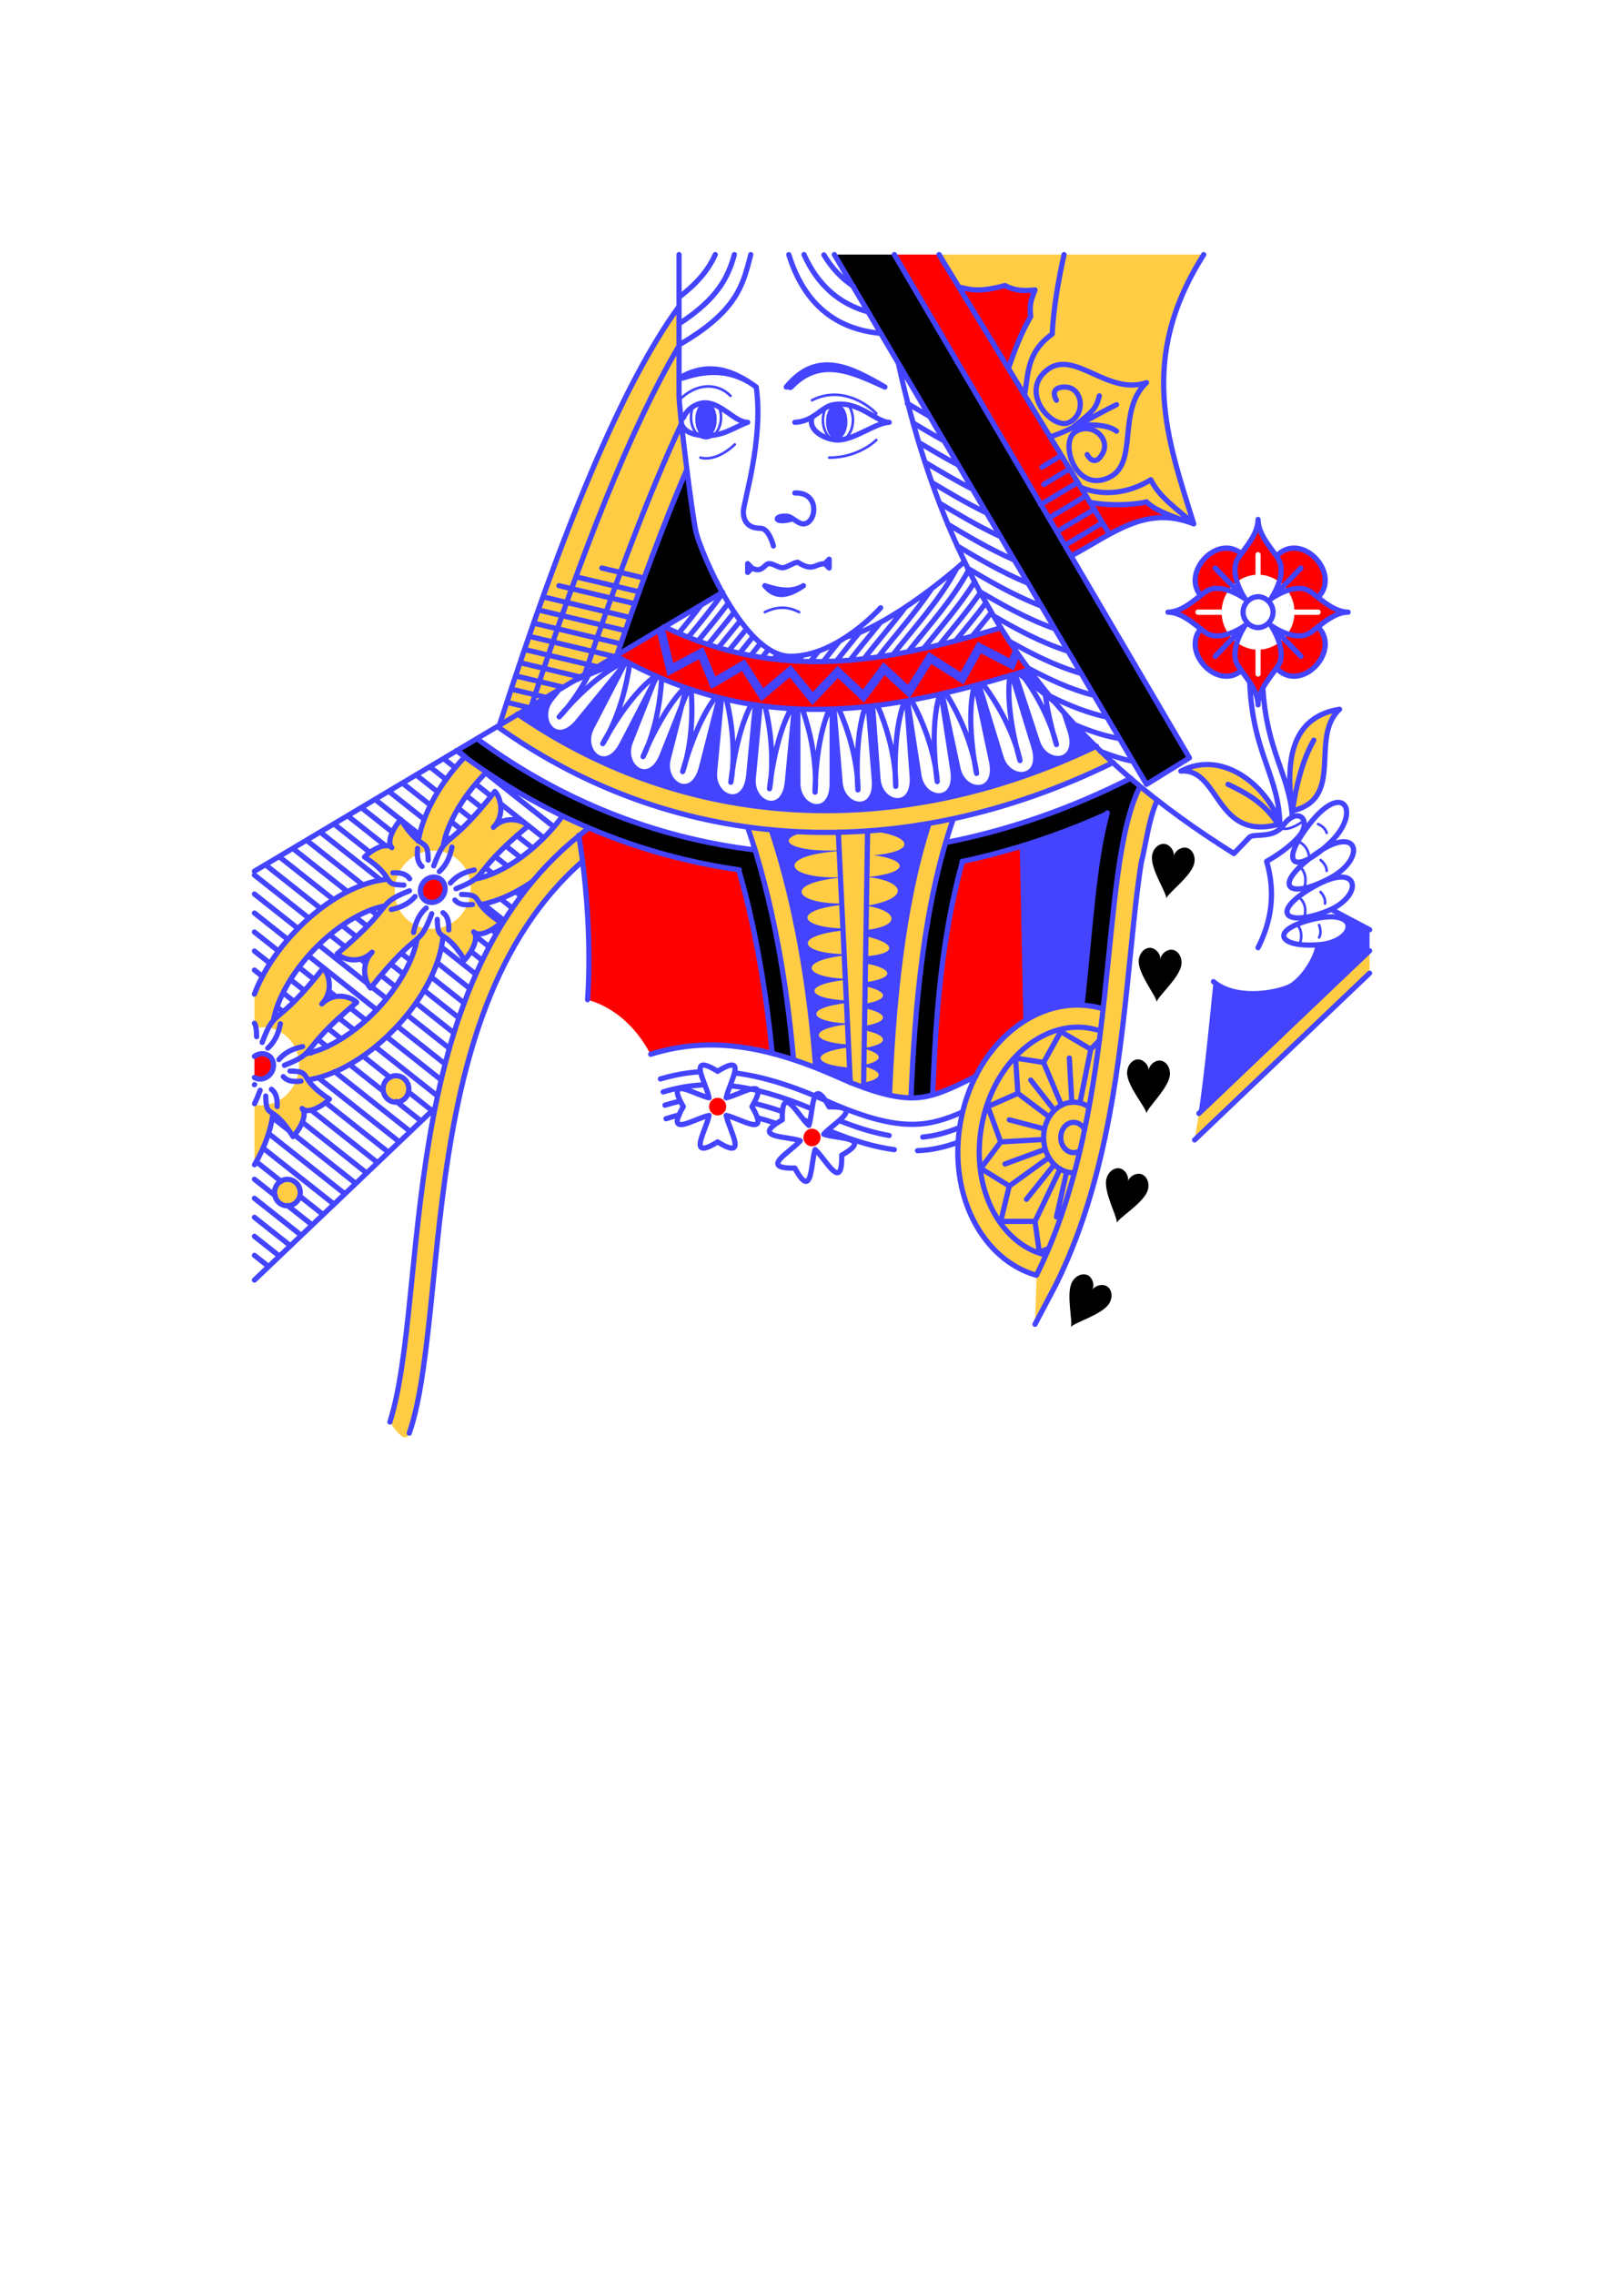 <?xml version="1.0" encoding="UTF-8" standalone="no"?>
<svg
   class="card"
   face="QH"
   height="3.5in"
   preserveAspectRatio="none"
   viewBox="-120 -168 240 336"
   width="2.5in"
   version="1.1"
   id="svg81"
   sodipodi:docname="q-heart.svg"
   inkscape:version="1.2.2 (732a01da63, 2022-12-09)"
   xmlns:inkscape="http://www.inkscape.org/namespaces/inkscape"
   xmlns:sodipodi="http://sodipodi.sourceforge.net/DTD/sodipodi-0.dtd"
   xmlns="http://www.w3.org/2000/svg"
   xmlns:svg="http://www.w3.org/2000/svg">
  <sodipodi:namedview
     id="namedview83"
     pagecolor="#505050"
     bordercolor="#eeeeee"
     borderopacity="1"
     inkscape:showpageshadow="0"
     inkscape:pageopacity="0"
     inkscape:pagecheckerboard="0"
     inkscape:deskcolor="#505050"
     inkscape:document-units="in"
     showgrid="false"
     inkscape:zoom="3.0565476"
     inkscape:cx="145.75268"
     inkscape:cy="123.83252"
     inkscape:window-width="1278"
     inkscape:window-height="1368"
     inkscape:window-x="0"
     inkscape:window-y="0"
     inkscape:window-maximized="0"
     inkscape:current-layer="layer1" />
  <defs
     id="defs37" />
  <g
     inkscape:groupmode="layer"
     id="layer1"
     inkscape:label="Layer 1">
    <path
       d="M 1,0 0,1 -1,0 0,-1"
       id="path1736"
       fill="#ff0000"
       inkscape:label="layer-0"
       style="display:inline;stroke-width:0.265" />
    <path
       fill="#ffcc44"
       d="m 18.777,-130.4 25.104,41.328 c 3.865,-2.095 7.685,-3.494 12.531,-1.556 -3.772,-12.212 -8.401,-24.215 1.481,-39.772 z m -38.434,7.683 c -8.511,11.633 -17.39,33.44 -26.517,61.777 l 1.98,-1.178 -2.283,1.429 c 11.36,8.095 23.908,13.013 36.953,14.829 3.73,10.75 5.821,23.172 6.736,34.353 2.046,0.666 4.239,1.524 6.533,2.545 5.388,2.399 8.579,3.073 10.865,3.103 0.575,-13.261 1.873,-28.637 6.264,-41.183 l -0.263,0.01 c 8.027,-1.698 16.045,-4.488 23.906,-8.359 l -2.466,-2.404 c -29.244,14.015 -60.261,12.655 -85.54,-4.744 l 14.761,-8.783 c 3.394,-10.188 6.83,-19.37 10.234,-27.277 -0.598,-4.799 -1.156,-9.878 -1.156,-10.938 z m 97.619,59.473 c -6.63,1.036 -8.201,6.728 -6.972,14.996 7.853,-1.804 2.458,-10.844 6.972,-14.996 z m -129.247,7.002 c -3.145,3.298 -5.36,6.949 -6.419,10.403 -0.211,0.688 -0.378,1.381 -0.492,2.022 -0.603,-0.51 -1.433,-1.325 -2.56,-3.147 -0.896,0.922 -2.241,3.227 -1.345,4.149 -0.896,-0.922 -3.137,0.461 -4.034,1.383 2.396,1.569 3.001,2.579 3.42,3.244 -1.003,0.122 -2.056,0.351 -3.099,0.689 -3.438,1.115 -7.077,3.477 -10.343,6.837 -2.909,2.992 -5.045,6.288 -6.244,9.471 v 5.037 c 0.323,-0.069 0.651,-0.111 0.982,-0.123 1.446,-0.053 2.917,0.451 4.05,1.617 2.266,2.331 1.963,6.049 -0.112,8.183 -1.28,1.317 -3.145,1.938 -4.919,1.675 v 8.842 c 0.935,-1.597 1.654,-3.204 2.134,-4.771 0.27,-0.88 0.468,-1.767 0.619,-2.7 0.662,0.362 1.59,1.095 2.95,3.292 0.896,-0.922 2.241,-3.227 1.345,-4.149 0.896,0.922 3.137,-0.461 4.034,-1.383 -1.989,-1.302 -2.744,-2.219 -3.144,-2.852 0.781,-0.115 1.546,-0.303 2.306,-0.55 3.438,-1.116 7.077,-3.477 10.343,-6.837 3.266,-3.36 5.562,-7.103 6.646,-10.64 0.325,-1.06 0.546,-2.13 0.63,-3.194 0.605,0.388 1.604,0.955 3.194,3.524 0.896,-0.922 2.241,-3.227 1.345,-4.149 0.896,0.922 3.137,-0.461 4.034,-1.383 -1.792,-1.173 -2.582,-2.034 -3.039,-2.65 0.642,-0.11 1.296,-0.278 1.946,-0.489 1.891,-0.614 3.843,-1.604 5.76,-2.931 -19.708,23.627 -15.778,62.944 -21.079,79.838 0,0 2.175,3.621 2.832,1.722 1.278,-3.693 1.933,-8.083 2.546,-13.006 0.928,-7.454 1.554,-16.142 2.813,-25.067 2.429,-17.222 7.195,-35.03 20.274,-46.469 l -0.478,-3.802 1.384,-1.133 -3.846,-1.772 c -0.748,1.022 -1.602,2.039 -2.553,3.017 -2.917,3.001 -6.181,5.056 -8.904,5.94 -0.445,0.144 -0.867,0.256 -1.251,0.255 1.235,-1.184 1.636,-2.721 7.627,-7.745 -0.822,-0.845 -3.361,-1.614 -5.154,0.231 1.793,-1.844 1.046,-4.457 0.224,-5.302 -5.038,6.358 -6.47,6.596 -7.599,8.017 0.031,-0.41 0.153,-0.918 0.318,-1.457 0.859,-2.801 2.857,-6.158 5.774,-9.159 0.082,-0.085 0.165,-0.169 0.248,-0.252 z m 109.777,1.154 c -1.301,-0.017 -2.644,0.275 -3.982,0.972 5.836,-0.466 5.032,10.505 14.579,7.824 -1.029,-3.89 -5.492,-8.727 -10.596,-8.796 z m -10.081,3.369 c -3.231,6.518 -3.819,18.799 -5.38,32.638 l -0.272,-0.005 c -0.432,-0.119 -0.873,-0.216 -1.322,-0.292 -8.905,-1.496 -17.649,6.259 -19.531,17.321 C 20.131,8.385 25.103,18.04 33.178,20.316 36.228,14.193 38.328,7.568 39.848,0.861 38.331,7.562 36.238,14.177 33.2,20.282 l -0.243,7.306 3.064,-5.821 c 6.954,-13.975 9.081,-30.079 10.534,-43.911 0.727,-6.916 1.278,-13.274 2.097,-18.431 0.745,-2.96 1.08,-6.248 2.265,-8.999 z m -104.205,9.36 c 1.357,0.016 2.716,0.528 3.778,1.62 2.266,2.331 1.963,6.049 -0.112,8.183 -2.075,2.134 -5.689,2.446 -7.955,0.115 -2.266,-2.331 -1.963,-6.049 0.112,-8.183 1.038,-1.067 2.46,-1.679 3.906,-1.732 0.09,-0.003 0.181,-0.005 0.271,-0.004 z m -7.392,8.189 c -0.911,1.132 -2.061,2.906 -6.982,7.032 0.822,0.845 3.361,1.614 5.154,-0.231 -1.793,1.844 -1.046,4.457 -0.224,5.302 4.026,-5.08 5.748,-6.253 6.842,-7.182 -0.068,0.464 -0.182,0.928 -0.333,1.417 -0.859,2.801 -2.857,6.158 -5.775,9.159 -2.917,3.001 -6.181,5.056 -8.904,5.94 -0.438,0.142 -0.854,0.253 -1.26,0.28 1.06,-1.149 1.76,-2.793 7.382,-7.507 -0.822,-0.845 -3.361,-1.614 -5.154,0.231 1.793,-1.844 1.046,-4.457 0.224,-5.302 -4.769,6.018 -6.306,6.553 -7.379,7.755 0.075,-0.447 0.193,-0.937 0.353,-1.457 0.859,-2.801 2.857,-6.158 5.774,-9.159 2.917,-3.001 6.181,-5.056 8.904,-5.94 0.479,-0.156 0.933,-0.273 1.377,-0.337 z M 82.4,-27.577 57.175,-3.552 56.541,0.36 82.4,-24.269 Z M -61.483,-9.128 c -0.504,0 -0.988,0.206 -1.345,0.573 -0.357,0.367 -0.557,0.864 -0.557,1.383 0,0.519 0.2,1.016 0.557,1.383 0.357,0.367 0.84,0.573 1.345,0.573 0.504,0 0.988,-0.206 1.345,-0.573 0.357,-0.367 0.557,-0.864 0.557,-1.383 0,-0.519 -0.2,-1.016 -0.557,-1.383 -0.357,-0.367 -0.84,-0.573 -1.345,-0.573 z M -77.529,6.178 c -0.504,0 -0.988,0.206 -1.345,0.573 -0.357,0.367 -0.557,0.864 -0.557,1.383 0,0.519 0.2,1.016 0.557,1.383 0.357,0.367 0.84,0.573 1.345,0.573 0.504,0 0.988,-0.206 1.345,-0.573 0.357,-0.367 0.557,-0.864 0.557,-1.383 0,-0.519 -0.2,-1.016 -0.557,-1.383 -0.357,-0.367 -0.84,-0.573 -1.345,-0.573 z"
       id="path1625"
       style="display:inline"
       inkscape:label="layer-1" />
    <path
       fill="#ff0000"
       d="m 12.175,-130.4 26.126,44.506 c 1.934,-1.03 3.727,-2.149 5.568,-3.171 L 18.777,-130.4 Z m 16.348,4.564 c -3.942,1.084 -5.263,0.573 -6.842,0.219 l 7.351,12.004 c 0.881,-2.536 1.804,-5.075 3.293,-7.659 -0.271,-2.148 0.29,-2.84 0.634,-3.912 -2.195,0.266 -3.442,-0.108 -4.437,-0.652 z m 20.917,31.948 c -1.939,0.499 -5.732,0.616 -8.377,0.06 l 2.958,4.696 c 3.314,-1.79 6.57,-3.018 10.469,-2.13 -1.931,-0.751 -3.917,-1.468 -5.05,-2.626 z m 16.48,2.608 c 0,1.888 -1.438,3.659 -2.482,4.987 -3.613,-2.785 -8.696,2.728 -6.051,6.175 -1.238,1.066 -2.951,2.53 -4.777,2.53 1.811,0 3.512,1.441 4.825,2.44 -2.878,3.394 2.432,9.2 6.008,6.163 0.947,1.319 2.478,3.142 2.478,5.09 0,-2.108 1.793,-4.071 2.724,-5.424 3.673,3.873 9.664,-2.624 6.13,-6.091 1.24,-0.975 2.803,-2.177 4.457,-2.177 -1.625,0 -3.161,-1.16 -4.416,-2.159 3.472,-3.503 -2.497,-9.968 -6.192,-6.148 -0.971,-1.382 -2.703,-3.313 -2.703,-5.385 z m -0.006,4.819 c 0.103,-0.002 0.202,0.04 0.275,0.115 0.073,0.075 0.113,0.177 0.111,0.282 v 2.95 c 2.634,0.198 4.8,2.426 4.992,5.135 h 3.502 c 0.137,-0.002 0.265,0.072 0.334,0.194 0.069,0.122 0.069,0.273 0,0.394 -0.069,0.122 -0.197,0.196 -0.334,0.194 h -3.502 c -0.192,2.709 -2.358,4.937 -4.992,5.135 v 3.602 c 0.002,0.141 -0.07,0.272 -0.189,0.343 -0.118,0.071 -0.265,0.071 -0.384,0 -0.118,-0.071 -0.191,-0.202 -0.189,-0.343 v -3.602 c -2.634,-0.198 -4.8,-2.426 -4.992,-5.135 h -3.502 c -0.137,0.002 -0.265,-0.072 -0.334,-0.194 -0.069,-0.122 -0.069,-0.273 0,-0.394 0.069,-0.122 0.197,-0.196 0.334,-0.194 h 3.502 c 0.192,-2.709 2.358,-4.937 4.992,-5.135 v -2.95 c -0.003,-0.216 0.165,-0.394 0.375,-0.397 z m -87.737,11.025 -7.193,4.293 c 21.438,12.177 41.382,8.195 61.112,2.035 -1.432,-1.937 -2.806,-3.956 -4.13,-6.077 l -0.047,-0.105 c -17.11,5.208 -32.697,8.055 -49.742,-0.146 z m -11.062,29.748 -1.586,1.052 c 1.256,7.624 1.841,16.548 1.311,24.285 3.962,1.136 7.175,4.044 9.267,8.002 1.975,-0.539 4.025,-0.986 6.253,-1.194 0.798,-0.075 1.604,-0.116 2.418,-0.124 2.978,-0.028 6.076,0.391 9.355,1.245 -0.856,-8.739 -2.496,-18.693 -4.907,-27.048 -7.55,-1.138 -14.97,-3.186 -22.11,-6.217 z m 63.991,2.623 -8.892,2.281 c -3.039,10.993 -3.922,22.471 -4.407,34.363 1.656,-0.31 3.603,-1.198 6.422,-2.634 l 10e-4,-0.074 c 1.802,-3.534 4.386,-6.38 7.377,-8.223 z m -87.049,4.599 c -0.492,0.015 -0.975,0.234 -1.338,0.608 -0.357,0.367 -0.569,0.852 -0.59,1.349 -0.021,0.497 0.151,0.965 0.478,1.302 0.327,0.336 0.782,0.513 1.265,0.491 0.483,-0.022 0.955,-0.24 1.312,-0.607 0.357,-0.367 0.569,-0.852 0.59,-1.349 0.021,-0.497 -0.151,-0.965 -0.478,-1.302 -0.321,-0.33 -0.765,-0.506 -1.239,-0.492 z m 132.73,4.8 c 1.873,1.005 3.745,1.993 5.612,2.976 v -0.009 z M -81.297,-12.386 c -0.39,0.013 -0.776,0.153 -1.103,0.402 v 3.125 c 0.697,0.405 1.615,0.247 2.23,-0.384 0.357,-0.367 0.569,-0.852 0.59,-1.349 0.021,-0.497 -0.151,-0.965 -0.478,-1.302 -0.321,-0.33 -0.765,-0.506 -1.239,-0.492 z m 67.352,6.518 c -0.336,0 -0.659,0.137 -0.896,0.382 -0.238,0.245 -0.371,0.576 -0.371,0.922 0,0.346 0.134,0.678 0.371,0.922 0.238,0.245 0.56,0.382 0.896,0.382 0.336,0 0.659,-0.137 0.896,-0.382 0.238,-0.245 0.371,-0.576 0.371,-0.922 0,-0.346 -0.134,-0.678 -0.371,-0.922 -0.238,-0.245 -0.56,-0.382 -0.896,-0.382 z m 13.945,4.564 c -0.336,0 -0.659,0.137 -0.896,0.382 C -1.134,-0.678 -1.268,-0.346 -1.268,0 c 0,0.346 0.134,0.678 0.371,0.922 C -0.659,1.167 -0.336,1.304 -1.5e-4,1.304 0.336,1.304 0.659,1.167 0.896,0.922 1.134,0.678 1.268,0.346 1.268,0 1.268,-0.346 1.134,-0.678 0.896,-0.922 0.659,-1.167 0.336,-1.304 -1.5e-4,-1.304 Z"
       id="path1629"
       style="display:inline"
       inkscape:label="layer-4" />
    <path
       fill="#4444ff"
       d="m -15.664,-108.662 c -0.875,0 -1.585,1.171 -1.585,2.616 0,1.446 0.71,2.617 1.585,2.617 0.875,0 1.585,-1.171 1.585,-2.617 0,-1.445 -0.709,-2.616 -1.585,-2.616 z m 19.317,0.322 c -0.875,0 -1.585,1.172 -1.585,2.617 1e-5,1.445 0.709,2.617 1.585,2.617 0.875,0 1.585,-1.172 1.585,-2.617 0,-1.445 -0.709,-2.617 -1.585,-2.617 z m -25.377,33.221 -1.23,0.316 0.153,0.633 1.463,6.018 4.631,-2.48 1.823,4.406 4.539,-2.668 2.865,4.475 4.182,-3.547 3.351,4.115 3.776,-3.996 3.858,3.606 3.037,-4.053 3.712,3.439 3.191,-5.085 4.781,3.042 2.562,-4.612 4.84,2.52 0.836,-2.023 -0.843,-1.294 -0.63,1.524 -4.706,-2.45 -2.509,4.516 -4.722,-3.004 -3.058,4.873 -3.623,-3.357 -3.033,4.048 -3.748,-3.503 -3.651,3.864 -3.257,-3.999 -4.064,3.447 -2.744,-4.285 -4.335,2.548 -1.801,-4.353 -4.421,2.367 -1.073,-4.414 z m -7.269,3.962 -14.516,8.64 c 25.285,17.378 56.309,18.741 85.459,4.696 -3.512,-3.391 -6.767,-7.094 -9.828,-11.25 -0.688,0.213 -1.376,0.423 -2.064,0.63 l 7.215,5.747 0.852,2.597 c 1.622,4.942 -3.588,5.375 -4.805,1.668 L 30.038,-68.435 c -0.162,0.049 -0.324,0.096 -0.486,0.145 l 3.232,10.595 c 1.518,4.977 -3.699,5.294 -4.838,1.562 l -3.226,-10.576 3.978,-1.327 c -1.514,0.446 -3.029,0.873 -4.546,1.278 l 2.373,11.156 c 1.084,5.096 -4.141,4.936 -4.954,1.115 l -2.303,-10.828 4.25,-1.275 c -1.476,0.388 -2.953,0.754 -4.433,1.09 l 1.727,11.24 c 0.792,5.152 -4.415,4.678 -5.008,0.814 l -1.682,-10.948 2.717,-0.621 c -0.949,0.195 -1.899,0.377 -2.85,0.544 l 0.817,11.112 c 0.383,5.201 -4.77,4.294 -5.056,0.394 L 8.957,-63.73 c -0.214,0.025 -0.429,0.049 -0.644,0.072 l 0.893,10.804 c 0.43,5.197 -4.73,4.34 -5.052,0.442 L 3.255,-63.28 c -0.091,0.004 -0.181,0.007 -0.272,0.01 v 10.965 c 0,5.216 -5.071,3.912 -5.071,0 v -10.983 c -0.178,-0.008 -0.357,-0.015 -0.535,-0.024 l -1.01,10.754 c -0.488,5.192 -5.413,3.392 -5.047,-0.501 l 1.008,-10.73 c -0.231,-0.032 -0.461,-0.064 -0.692,-0.099 l -0.982,10.368 c -0.492,5.191 -5.416,3.388 -5.047,-0.506 l 1.027,-10.846 c -0.114,-0.028 -0.227,-0.057 -0.341,-0.085 l -2.632,10.317 c -1.287,5.045 -5.87,2.46 -4.905,-1.324 l 1.989,-7.796 -2.885,7.286 c -1.913,4.831 -6.131,1.656 -4.696,-1.967 l 3.461,-8.741 -4.718,9.093 c -2.388,4.602 -6.264,0.995 -4.474,-2.456 l 4.795,-9.241 -6.833,8.346 c -3.266,3.99 -6.328,-0.368 -3.879,-3.36 l 1.087,-1.327 9.835,-4.064 0.068,-0.132 0.115,0.056 7e-4,-3e-4 -5e-4,6e-4 0.043,0.021 c -0.552,-0.294 -1.104,-0.596 -1.658,-0.911 z m 72.58,23.3 c -4.182,1.936 -8.36,3.507 -12.533,4.809 l 0.597,25.671 c 2.557,-1.52 5.358,-2.308 8.231,-2.177 0.063,-0.44 0.111,-0.87 0.158,-1.3 1.137,-10.411 1.594,-19.847 3.547,-27.003 z m -26.27,1.46 c -3.01,0.53 -6.034,0.901 -9.075,1.122 5.981,0.421 8.011,2.939 0.893,3.585 4.909,0.642 5.591,2.549 -0.896,3.223 5.071,0.527 6.788,3.048 -0.193,4.253 4.41,0.631 5.472,2.925 -0.079,3.571 v 0.941 c 4.057,0.841 5.122,2.539 -0.052,2.939 l -0.019,1.06 c 3.862,0.658 4.74,2.125 -0.049,2.781 l -0.01,0.586 c 3.214,0.668 3.864,1.932 -0.046,2.587 l -0.012,0.662 c 3.279,0.668 3.954,1.953 -0.046,2.608 l -0.011,0.64 c 3.344,0.668 4.041,1.973 -0.046,2.629 l -0.002,0.108 c 2.673,0.658 3.158,1.756 -0.042,2.395 l -0.003,0.203 c 2.725,0.66 3.224,1.774 -0.043,2.414 l -0.012,0.702 c 1.493,0.529 2.796,0.906 3.899,1.143 0.514,-12.702 1.769,-27.732 5.844,-40.152 z m -23.391,0.933 c 3.805,11.321 5.76,23.613 6.588,35.147 1.031,0.405 2.119,0.861 3.231,1.356 0.655,0.292 1.278,0.558 1.893,0.834 L 5.533,-10.34 c -5.2,-0.334 -6.092,-2.181 -0.141,-2.963 l -0.021,-0.435 c -5.327,-0.317 -6.248,-2.203 -0.142,-2.983 l -0.005,-0.117 c -5.584,-0.28 -6.569,-2.25 -0.144,-3.023 l -0.018,-0.379 c -5.708,-0.262 -6.729,-2.271 -0.144,-3.04 l -0.008,-0.165 c -6.008,-0.239 -7.124,-2.587 -0.163,-3.431 l -0.01,-0.202 c -6.486,-0.148 -7.733,-2.671 -0.166,-3.49 l -0.015,-0.31 c -6.336,-0.177 -7.539,-2.646 -0.165,-3.474 l -0.01,-0.203 c -7.115,-0.015 -8.565,-2.986 -0.181,-3.819 l -0.003,-0.053 c -8.1,0.241 -9.873,-3.146 -0.184,-3.883 l -0.005,-0.102 c -7.149,0.311 -9.846,-1.653 -4.973,-2.703 -1.717,-0.06 -3.423,-0.175 -5.111,-0.346 z m 82.861,11.799 c 0.787,0.422 1.573,0.841 2.36,1.258 1.085,0.576 2.17,1.147 3.253,1.717 v -0.009 z m 2.36,1.258 c -0.095,-0.05 -0.189,-0.101 -0.284,-0.151 l -0.365,0.315 c 1.77,0.944 0.236,3.453 -3.544,3.762 -0.085,0.007 -0.168,0.013 -0.196,0.026 -0.366,2.525 -2.667,5.588 -4.401,6.286 -2.349,0.946 -7.9,1.809 -11.016,-0.912 -0.611,5.995 -1.233,12.653 -2.207,19.495 L 82.4,-27.62 v -3.04 c -1.077,-0.591 -2.163,-1.168 -3.253,-1.746 z"
       id="path1633"
       style="display:inline"
       inkscape:label="layer-7" />
    <path
       fill="#000000"
       d="m 3.304,-130.4 46.136,78.24 6.338,-3.912 -43.604,-74.328 z m -21.795,31.821 c -3.406,7.888 -6.842,17.07 -10.259,27.272 l 15.493,-9.254 c -2.156,-3.837 -3.575,-7.598 -3.858,-8.762 -0.289,-1.191 -0.844,-5.104 -1.377,-9.255 z m -31.016,39.681 -3.046,1.751 c 12.704,9.67 26.961,15.502 41.778,17.677 2.411,8.355 4.051,18.308 4.875,27.039 0.992,0.259 2.017,0.561 3.119,0.927 -0.821,-10.029 -2.594,-21.06 -5.628,-30.974 -14.549,-1.741 -28.564,-7.182 -41.098,-16.42 z m 96.636,5.826 c -8.958,4.541 -18.156,7.719 -27.352,9.441 -3.513,11.802 -4.64,25.669 -5.205,37.772 0.425,0.01 0.866,-0.01 1.278,-0.049 0.628,-0.059 1.259,-0.177 1.962,-0.514 0.48,-11.891 1.364,-23.37 4.402,-34.362 7.148,-1.506 14.302,-3.846 21.373,-7.074 -1.953,7.156 -2.41,16.593 -3.547,27.003 -0.047,0.429 -0.095,0.86 -0.192,1.298 0.495,0.029 1.042,0.086 1.589,0.178 0.449,0.075 0.89,0.173 1.463,0.258 1.696,-13.845 2.285,-26.092 5.511,-32.599 z"
       id="path1637"
       style="display:inline"
       inkscape:label="layer-10" />
    <path
       stroke="#4444ff"
       stroke-linecap="round"
       stroke-linejoin="round"
       stroke-width="0.771"
       fill="none"
       d="M -13.205,-80.534 -82.4,-39.326 m 26.622,35.027 -26.622,25.356 M 33.2,20.282 c 12.599,-25.319 8.97,-59.408 15.211,-72.002 m -15.454,79.308 3.064,-5.821 c 6.954,-13.975 9.081,-30.079 10.534,-43.911 0.727,-6.916 1.278,-13.274 2.097,-18.431 0.745,-2.96 1.08,-6.247 2.266,-8.998 m -85.389,4.938 c 1.256,7.624 1.841,16.548 1.306,24.283 m -29.211,62.371 c 5.849,-18.642 0.46,-64.583 27.988,-86.623 l 1.384,-1.133 m 109.792,12.071 c 1.876,1.006 3.752,1.997 5.622,2.981 M 12.765,-114.349 c 8.673,39.963 28.134,58.955 49.562,72.391 M -46.477,-60.689 c 26.749,19.062 60.084,20.519 90.995,5.299 m -94.025,-3.509 c 12.534,9.238 26.549,14.679 41.111,16.431 m 28.153,-1.097 c 9.215,-1.789 18.413,-4.967 27.371,-9.508 m -5.077,-4.722 c -29.251,14.018 -60.275,12.655 -85.557,-4.755 M 57.175,-3.552 82.4,-27.577 M 31.085,-43.037 31.613,-17.372 M 22.18,-40.762 c 7.182,-1.527 14.336,-3.867 21.357,-7.008 m -96.09,-9.378 c 12.704,9.67 26.961,15.502 41.8,17.619 m 54.391,-8.416 c -2.003,7.244 -2.461,16.68 -3.597,27.091 -0.047,0.429 -0.095,0.86 -0.143,1.292 M 8.215,-45.271 7.619,-7.358 M 3.887,-45.118 5.66,-8.094 M 20.875,-47.041 c -4.391,12.546 -5.69,27.923 -6.245,41.182 M -9.526,-45.867 c 3.732,10.752 5.823,23.177 6.8,34.385 m 20.57,4.908 c 0.448,-11.739 1.331,-23.217 4.404,-34.231 m -4.946,-5.595 c -4.059,12.421 -5.315,27.452 -5.851,40.148 M 0.549,-10.305 C -0.314,-21.851 -2.268,-34.143 -6.036,-45.474 m -4.762,6.062 c 2.433,8.296 4.073,18.25 4.913,26.983 M 3.304,-130.4 49.44,-52.16 55.778,-56.072 12.174,-130.4 m 26.143,44.507 c 6.169,-3.314 11.049,-7.553 18.095,-4.735 -3.771,-12.211 -8.4,-24.211 1.476,-39.765 M 43.937,-89.118 18.779,-130.4 m 24.134,39.614 -5.543,3.326 m 4.361,-5.333 -5.481,3.289 m 4.248,-5.265 -5.462,3.277 m 4.24,-5.261 -5.497,3.298 m 4.306,-5.3 -3.831,2.299 m 2.599,-4.276 -2.856,1.714 m 15.442,-12.472 c -5.705,1.956 -10.597,-4.882 -14.579,-1.956 -4.437,3.26 0.713,9.088 3.169,7.824 2.535,-1.304 1.902,-5.216 -0.634,-5.216 -2.535,0 -1.268,1.956 -1.268,1.956 m 13.311,-2.608 c -4.466,4.141 -1.094,11.89 -5.532,14.012 -4.944,2.364 -7.335,-5.117 -5.056,-6.693 2.353,-1.627 5.349,0.869 4.099,3.138 -1.25,2.269 -2.279,0.171 -2.279,0.171 m -5.512,-2.604 c 3.393,-1.073 6.562,-3.172 9.842,-4.764 m -6.338,3.26 c 2.864,-2.303 3.306,-2.638 3.803,-4.564 m -3.803,4.564 c 2.259,-0.457 5.071,-0.356 6.338,0.652 m -5.294,8.293 c 3.413,1.396 7.195,0.835 10.365,-1.121 1.288,2.648 4.059,4.443 6.338,6.52 m -15.35,-3.2 c 2.645,0.556 6.438,0.439 8.377,-0.06 1.133,1.157 3.118,1.874 5.071,2.608 m -32.829,-34.337 c 1.578,0.354 2.9,0.865 6.842,-0.219 0.995,0.544 2.242,0.918 4.437,0.652 -0.344,1.072 -0.905,1.764 -0.634,3.912 -1.49,2.584 -2.412,5.123 -3.293,7.659 m 2.371,3.992 c 0.588,-3.094 0.256,-6.283 4.092,-9.043 0.205,-3.825 0.876,-7.756 1.755,-11.734 m -66.271,59.232 c 21.442,12.2 41.386,8.218 61.129,2.069 m -4.191,-6.193 c -17.11,5.208 -32.697,8.055 -49.779,-0.16 m 84.21,33.513 c 0,0 2.054,-2.144 2.302,-2.399 0.634,-0.652 3.519,0.28 4.993,-1.759 2.136,-2.954 4.415,-0.743 2.223,1.732 -1.811,2.045 -4.681,3.573 -4.681,3.573 1.334,4.55 0.754,8.775 -1.268,12.754 m 7.606,-18.256 c 5.071,-6.52 7.666,-1.768 3.169,2.608 -5.053,4.918 -8.068,3.691 -3.169,-2.608 z m 0.7,4.564 c 6.615,-4.839 7.843,0.462 2.352,3.402 -6.171,3.304 -8.743,1.273 -2.352,-3.402 z m 0.028,4.621 c 6.876,-3.88 7.377,1.544 1.804,3.697 -6.263,2.42 -8.447,0.051 -1.804,-3.697 z m -0.057,4.837 c 6.982,-1.643 6.189,3.345 0.757,3.789 -6.105,0.499 -7.501,-2.202 -0.757,-3.789 z m 0.616,3.823 c -0.421,2.518 -2.723,5.58 -4.457,6.279 -2.349,0.946 -7.9,1.809 -11.023,-0.854 M -8.038,-2.91 c 0.879,0.234 1.795,0.513 2.755,0.841 M -21.573,-2.77 c 0.645,-0.214 1.293,-0.402 1.952,-0.56 m 43.851,-5.724 c -3.931,2.002 -6.166,2.939 -8.38,3.147 -2.337,0.219 -5.639,-0.174 -12.105,-3.054 -7.126,-3.173 -13.266,-4.761 -18.968,-4.707 -0.815,0.008 -1.62,0.049 -2.418,0.124 -2.228,0.209 -4.278,0.656 -6.195,1.248 m 4.39,6.924 c -0.776,0.164 -1.534,0.366 -2.281,0.6 m 17.327,0.945 C -5.871,-4.337 -7.256,-4.744 -8.571,-5.055 m 8.221,2.806 C -0.659,-2.382 -0.964,-2.51 -1.266,-2.634 M 12.166,1.793 C 9.45,1.448 6.285,0.562 2.347,-1.081 M 21.608,0.697 C 19.938,1.306 18.295,1.72 16.541,1.884 16.23,1.914 15.915,1.935 15.595,1.949 m -31.51,-9.73 c -0.406,0.017 -0.809,0.044 -1.208,0.082 -1.717,0.161 -3.323,0.5 -4.865,0.965 m 21.96,2.506 C -4.609,-6.155 -8.512,-7.253 -12.03,-7.641 m 23.434,7.346 C 9.336,-0.65 6.944,-1.34 4.06,-2.486 m 17.757,1.014 c -1.862,0.747 -3.598,1.235 -5.449,1.408 M -16.474,-9.711 c -0.275,0.017 -0.549,0.038 -0.821,0.063 -1.81,0.17 -3.497,0.521 -5.105,0.998 m 44.649,4.878 c -2.206,0.978 -4.076,1.575 -6.054,1.761 C 13.049,-1.716 9.036,-2.342 2.234,-5.371 -2.956,-7.682 -7.412,-9.042 -11.454,-9.54 M 34.533,17.404 c -0.167,-0.08 -0.343,-0.145 -0.527,-0.195 -6.176,-1.771 -10.524,-9.616 -8.978,-18.703 1.638,-9.628 9.039,-15.818 15.898,-14.666 0.346,0.058 0.684,0.133 1.016,0.224 0.234,0.068 0.47,0.108 0.703,0.12 M 38.664,5.216 C 36.214,5.216 34.227,2.881 34.227,0 c 0,-2.881 1.986,-5.216 4.437,-5.216 0.838,0 1.621,0.273 2.29,0.748 M 39.616,1.936 C 39.336,2.126 39.011,2.235 38.664,2.235 37.614,2.235 36.763,1.235 36.763,-9.128e-6 36.763,-1.235 37.614,-2.235 38.664,-2.235 c 0.666,0 1.252,0.403 1.592,1.012 m -3.387,-3.554 -2.642,-6.307 -4.146,-0.652 0.343,5.216 -4.437,1.956 1.901,5.216 -2.939,3.912 4.206,2.608 -1.268,5.216 h 5.071 l 0.634,4.564 m 0.634,-28.036 2.535,-4.564 4.437,2.608 -1.6,7.91 m 1.6,-7.91 1.3,-1.337 M 32.96,12.388 36.679,4.626 M 29.157,7.172 35.016,2.953 M 27.889,0.652 34.241,0.289 m -3.817,-6.809 4.601,3.454 m -2.699,-5.41 3.512,4.458 m 2.192,-7.718 0.364,6.453 m -9.238,2.675 5.223,1.352 M 28.523,3.912 34.463,1.736 M 31.692,9.128 35.815,3.983 M 33.594,16.952 35.003,16.372 M 36.129,11.736 37.628,5.095 M -54.816,-35.322 c -0.743,0.764 -1.896,0.816 -2.577,0.115 -0.327,-0.336 -0.499,-0.804 -0.478,-1.302 0.021,-0.497 0.233,-0.983 0.59,-1.349 0.357,-0.367 0.829,-0.585 1.312,-0.607 0.483,-0.022 0.939,0.155 1.265,0.491 0.327,0.336 0.499,0.804 0.478,1.302 -0.021,0.497 -0.233,0.983 -0.59,1.349 z m 0.281,2.125 c 0.539,0.392 0.917,1.069 0.848,2.543 m 0.91,-4.421 c 0.43,0.508 1.135,0.837 2.606,0.664 m -9.292,-3.807 c -0.381,-0.554 -1.04,-0.944 -2.472,-0.872 m 4.298,-0.936 c -0.494,-0.443 -0.813,-1.168 -0.646,-2.68 m 1.264,8.806 c -0.806,0.724 -1.496,1.749 -1.867,3.611 m 0.224,-5.302 c -0.704,0.829 -1.7,1.539 -3.511,1.921 m 8.74,-3.919 c 0.704,-0.829 1.7,-1.539 3.511,-1.921 m -5.154,0.231 c 0.805,-0.724 1.496,-1.749 1.867,-3.611 m -2.166,10.681 c 0.058,3.652 0.896,0.922 4.034,5.993 0.896,-0.922 2.241,-3.227 1.345,-4.149 0.896,0.922 3.137,-0.461 4.034,-1.383 -4.93,-3.227 -2.276,-4.09 -5.827,-4.149 m -8.516,-1.383 c -3.551,-0.059 -0.896,-0.922 -5.827,-4.149 0.896,-0.922 3.137,-2.305 4.034,-1.383 -0.896,-0.922 0.448,-3.227 1.345,-4.149 3.137,5.071 3.976,2.341 4.034,5.993 m 0.523,7.915 c -2.007,5.359 -1.793,1.844 -9.039,10.988 -0.822,-0.845 -1.569,-3.458 0.224,-5.302 -1.793,1.844 -4.333,1.076 -5.154,0.231 8.889,-7.453 5.473,-7.233 10.682,-9.298 m 6.872,-0.307 c 5.209,-2.065 1.793,-1.844 10.682,-9.297 -0.822,-0.845 -3.361,-1.614 -5.154,0.231 1.793,-1.844 1.046,-4.457 0.224,-5.302 -7.246,9.144 -7.031,5.63 -9.039,10.988 m -26.502,28.14 c 0.748,-0.568 1.739,-0.529 2.343,0.092 0.327,0.336 0.499,0.804 0.478,1.302 -0.021,0.497 -0.233,0.982 -0.59,1.349 -0.615,0.632 -1.533,0.791 -2.231,0.386 m 2.512,1.739 c 0.539,0.392 0.917,1.07 0.848,2.543 m 0.91,-4.421 c 0.43,0.508 1.135,0.836 2.606,0.664 m -6.848,0.511 c -0.009,0.008 -0.018,0.016 -0.027,0.025 m 3.613,-3.713 c 0.704,-0.829 1.7,-1.539 3.511,-1.921 m -5.154,0.231 c 0.805,-0.724 1.496,-1.749 1.867,-3.611 m -2.166,10.681 c 0.058,3.652 0.896,0.922 4.034,5.993 0.896,-0.922 2.241,-3.227 1.345,-4.149 0.896,0.922 3.137,-0.461 4.034,-1.383 -4.93,-3.227 -2.276,-4.09 -5.827,-4.149 M -82.4,-16.87 c 0.214,0.328 0.307,0.847 0.325,1.981 m 0.523,7.914 c -0.321,0.858 -0.586,1.488 -0.833,1.98 m 4.419,-5.668 c 5.209,-2.065 1.793,-1.844 10.682,-9.297 -0.822,-0.845 -3.361,-1.614 -5.154,0.231 1.793,-1.844 1.046,-4.457 0.224,-5.302 -7.246,9.144 -7.031,5.63 -9.039,10.988 m 1.653,-3.222 c 0.082,-0.459 0.2,-0.949 0.36,-1.469 0.859,-2.801 2.857,-6.158 5.775,-9.159 2.917,-3.001 6.181,-5.056 8.904,-5.94 0.479,-0.156 0.933,-0.273 1.359,-0.357 m 4.821,4.97 c -0.081,0.436 -0.195,0.899 -0.345,1.389 -0.859,2.801 -2.857,6.158 -5.775,9.159 -2.917,3.001 -6.181,5.056 -8.904,5.94 -0.438,0.142 -0.854,0.253 -1.248,0.334 m 0.217,3.881 c 0.756,-0.118 1.521,-0.306 2.281,-0.552 3.438,-1.116 7.077,-3.477 10.343,-6.837 3.266,-3.36 5.562,-7.103 6.646,-10.64 0.325,-1.06 0.546,-2.131 0.632,-3.174 m -8.155,-8.43 c -1.026,0.087 -2.079,0.315 -3.122,0.654 -3.438,1.116 -7.077,3.477 -10.343,6.837 -2.912,2.995 -5.052,6.295 -6.251,9.481 m 33.396,-13.212 c 0.649,-0.118 1.303,-0.286 1.953,-0.497 1.899,-0.616 3.86,-1.613 5.785,-2.947 m -10.011,-18.406 c -3.145,3.298 -5.359,6.949 -6.418,10.403 -0.211,0.688 -0.378,1.381 -0.493,2.067 m 3.685,0.74 c 0.082,-0.474 0.203,-0.981 0.369,-1.521 0.859,-2.801 2.857,-6.158 5.775,-9.159 0.082,-0.085 0.165,-0.169 0.248,-0.252 m 11.269,6.455 c -0.748,1.023 -1.602,2.039 -2.553,3.017 -2.917,3.001 -6.181,5.056 -8.904,5.94 -0.445,0.144 -0.867,0.256 -1.265,0.338 M -82.388,4.021 c 0.929,-1.59 1.643,-3.19 2.122,-4.751 0.27,-0.88 0.468,-1.767 0.577,-2.64 m 3.994,12.034 3.444,2.725 m -9.878,-7.816 3.677,2.909 m 0.94,3.552 3.651,2.889 m -8.538,-6.756 3.076,2.434 M -82.4,8.978 -75.472,14.459 m -6.928,-2.673 5.317,4.207 m -5.317,-1.398 3.706,2.932 m -3.706,-0.124 1.901,1.505 m 0.188,-19.511 11.281,8.926 M -81.136,1.552 -70.64,9.857 M -72.964,-8.834 -60.976,0.652 m -10.871,-5.793 9.26,7.327 m -11.412,-6.221 9.801,7.755 m -11.092,-5.968 9.482,7.502 m -10.617,-5.592 9.006,7.126 m -12.314,-9.743 2.505,1.982 m 17.397,-17.129 6.247,4.943 m -11.53,-9.123 2.234,1.768 m -9.972,-7.891 7.144,5.653 M -82.4,-35.96 l 6.432,5.09 m 14.693,14.434 7.065,5.59 m -20.222,-16.001 10.104,7.995 M -82.4,-33.152 l 4.917,3.89 m 14.629,14.384 8.06,6.377 m -13.431,-10.628 2.295,1.816 m -5.496,-4.349 1.062,0.841 m -5.446,-4.31 2.239,1.771 m -8.827,-6.985 3.558,2.816 m 14.303,14.126 9.2,7.279 m -14.581,-11.537 2.228,1.763 m -9.383,-7.425 2.075,1.642 m -7.4,-5.856 2.302,1.821 m 20.445,18.986 3.51,2.777 M -66.344,-12.021 c 1.327,1.05 2.655,2.101 3.982,3.151 m -9.141,-7.233 c 0.649,0.513 1.298,1.027 1.946,1.54 m -8.594,-6.8 1.62,1.282 m -5.871,-4.645 1.163,0.92 m 19.815,18.488 3.667,2.902 m -10.541,-8.341 4.734,3.746 m -9.445,-7.473 1.379,1.091 m -7.444,-5.89 c 0.303,0.24 0.607,0.48 0.91,0.72 m 7.626,8.843 11.17,8.839 m -15.046,-11.906 0.38,0.301 m 19.255,-15.659 5.104,4.038 m -25.028,-19.803 8.352,6.609 m 10.987,11.502 4.799,3.797 m -8.501,-6.726 0.494,0.391 m -6.665,-5.274 1.002,0.793 m -12.493,-9.885 8.084,6.397 m 12.379,12.604 4.868,3.852 m -9.327,-7.38 1.365,1.08 m -8.065,-6.382 1.695,1.341 m -13.025,-10.306 8.047,6.367 m 13.367,13.385 5.159,4.082 m -10.065,-7.964 1.84,1.456 m -9.045,-7.157 2.132,1.687 m -13.46,-10.65 8.148,6.448 m 14.127,13.987 5.586,4.42 m -10.762,-8.515 2.113,1.672 m -5.162,-4.084 0.785,0.621 m -5.301,-4.195 2.271,1.797 m -13.43,-10.627 8.051,6.37 m 26.989,1.695 0.73,0.578 m -21.995,-17.404 5.646,4.467 m 13.344,13.367 1.938,1.534 m -22.954,-18.162 5.315,4.206 m 14.941,14.631 1.683,1.332 m -23.964,-18.962 8.955,7.085 m 16.876,-3.498 1.862,1.473 m -8.335,-6.595 1.446,1.144 m -8.652,-6.846 4.126,3.264 m 12.607,12.784 0.808,0.64 m -5.281,-4.179 1.091,0.863 m -7.003,-5.541 0.618,0.489 m -8.991,-7.114 5.257,4.16 m 11.332,11.775 1.702,1.347 m -20.317,-16.076 6.574,5.202 m 9.424,10.265 3.102,2.454 m -21.125,-16.715 4.589,3.631 m 15.945,-4.235 6.417,5.077 m -10.055,-7.956 2.27,1.796 m -7.015,-5.551 1.708,1.351 m 9.108,10.015 2.377,1.881 m -9.813,-7.765 2.242,1.774 m -7.646,-6.05 2.402,1.901 m 8.788,9.762 c 0.74,0.586 1.48,1.171 2.22,1.757 m -9.227,-7.301 c 0.662,0.524 1.324,1.048 1.986,1.572 m -8.195,-6.484 3.193,2.526 m 7.108,-2.802 10.058,7.958 m -14.283,-11.301 1.131,0.895 m 49.205,-7.019 v 10.997 c 0,3.912 5.071,5.216 5.071,0 v -10.986 m -4.394,0.025 c 2.485,7.109 1.858,12.265 1.858,12.265 M 2.598,-63.276 c -2.15,4.683 -2.15,12.275 -2.15,12.275 m 2.805,-12.304 0.9,10.893 c 0.322,3.898 5.482,4.755 5.053,-0.442 L 8.311,-63.685 m -4.359,0.35 c 3.034,6.838 2.836,12.001 2.836,12.001 m 1.091,-12.307 c -1.707,4.856 -1.091,12.307 -1.091,12.307 m 2.168,-12.417 0.793,10.786 c 0.287,3.901 5.439,4.808 5.056,-0.393 L 13.987,-64.487 m -4.31,0.671 c 2.939,6.83 2.696,11.955 2.696,11.955 m 1.308,-12.577 c -1.878,4.826 -1.308,12.577 -1.308,12.577 m 1.748,-12.532 1.682,10.948 c 0.594,3.864 5.8,4.338 5.009,-0.814 l -1.731,-11.268 m -4.333,1.032 c 3.593,6.677 3.758,11.931 3.758,11.931 m 0.402,-12.934 c -1.629,4.952 -0.402,12.934 -0.402,12.934 m 0.763,-12.75 2.303,10.828 c 0.813,3.822 6.037,3.981 4.954,-1.115 l -2.377,-11.177 m -4.26,1.325 c 3.967,6.449 4.431,11.684 4.431,11.684 m -0.324,-12.979 c -1.365,5.04 0.324,12.979 0.324,12.979 m 0.402,-12.939 3.226,10.575 c 1.139,3.733 6.356,3.415 4.838,-1.562 l -3.241,-10.623 m -4.219,1.414 c 4.506,6.062 5.42,11.234 5.42,11.234 m -1.494,-12.569 c -0.772,5.139 1.494,12.569 1.494,12.569 m 0.076,-13.02 c 4.339,5.768 5.309,10.662 5.309,10.662 m -6.101,-10.437 3.293,10.036 c 1.216,3.707 6.426,3.274 4.804,-1.668 l -0.852,-2.597 m -2.871,-3.374 c 0.44,4.121 1.726,8.04 1.726,8.04 m -43.801,-5.766 -1.008,10.735 c -0.366,3.894 4.56,5.693 5.047,0.501 l 1.012,-10.781 m -4.309,-0.35 c 1.735,7.206 0.651,12.178 0.651,12.178 m 3.203,-11.859 c -2.509,4.465 -3.203,11.859 -3.203,11.859 m -7.088,-13.364 -1.028,10.849 c -0.369,3.894 4.555,5.697 5.047,0.506 L -8.363,-63.898 M -12.646,-64.7 c 1.746,7.233 0.653,12.226 0.653,12.226 m 3.03,-11.521 c -2.364,4.488 -3.03,11.521 -3.03,11.521 m -6.585,-13.938 -2.666,10.449 c -0.965,3.784 3.618,6.369 4.905,1.324 l 2.633,-10.323 m -4.16,-1.2 c 0.593,7.395 -1.248,12.122 -1.248,12.122 m 4.906,-11.057 c -3.11,4.019 -4.906,11.057 -4.906,11.057 m -3.884,-14.097 -3.838,9.696 c -1.434,3.623 2.784,6.798 4.696,1.967 l 3.891,-9.828 m -3.967,-1.489 c -0.397,7.224 -2.75,11.541 -2.75,11.541 m 6.187,-10.237 c -3.554,3.588 -6.187,10.237 -6.187,10.237 m -2.527,-14.074 -5.074,9.778 c -1.791,3.451 2.086,7.058 4.473,2.456 l 5.193,-10.008 m -4.033,-1.919 c -1.046,7.555 -3.993,11.85 -3.993,11.85 m 7.836,-10.025 c -4.175,2.969 -7.836,10.025 -7.836,10.025 m -6.47,-7.961 -1.087,1.327 c -2.45,2.992 0.612,7.35 3.879,3.36 l 7.228,-8.828 m -5.387,1.42 c -2.246,4.488 -4.597,6.725 -4.597,6.725 m 9.886,-8.208 c -4.739,1.921 -9.886,8.208 -9.886,8.208 m -8.805,1.138 c 9.12,-28.293 17.999,-50.1 26.503,-61.743 m -21.794,58.951 c 7.434,-22.748 14.704,-41.092 21.738,-53.026 m -13.888,48.455 c 4.85,-14.489 9.628,-27.034 14.313,-37.072 m -9.512,34.114 c 3.473,-10.204 6.908,-19.386 10.298,-27.34 m -26.571,34.38 3.257,0.773 m -2.609,-2.726 5.138,1.22 m -4.49,-3.172 7.02,1.666 m -6.372,-3.619 8.901,2.113 m -8.253,-4.066 10.782,2.559 m -10.095,-4.503 12.624,2.997 m -11.937,-4.94 12.869,3.055 m -12.182,-4.998 12.864,3.054 m -12.177,-4.997 12.858,3.052 M -37.397,-81.5 l 11.229,2.666 m -8.694,-3.97 9.312,2.211 m -5.509,-3.514 6.266,1.487 m 5.144,-47.779 v 20.864 c 0,1.956 1.901,17.604 2.535,20.212 0.634,2.608 6.972,18.256 13.945,18.256 6.972,0 13.311,-7.172 13.311,-7.172 m 11.243,-5.816 c -2.371,4.499 -6.166,8.612 -9.407,12.726 m 1.845,-7.016 c -1.982,2.593 -4.173,5.104 -6.121,7.623 m 9.993,-10.358 c -2.337,3.489 -5.306,6.786 -7.884,10.09 M 6.994,-74.567 c -1.151,1.403 -2.297,2.794 -3.362,4.189 m 1.392,-3.534 c 5.566,-1.405 13.98,-7.962 17.467,-11.113 m 0.669,1.203 c -2.295,4.254 -5.839,8.167 -8.947,12.069 m 9.838,-10.336 c -2.142,3.425 -4.972,6.65 -7.553,9.858 m 8.392,-8.25 c -1.837,2.647 -4.008,5.189 -6.057,7.713 m 6.89,-6.231 c -1.423,1.909 -2.979,3.771 -4.49,5.619 m 5.3,-4.192 c -0.923,1.178 -1.88,2.341 -2.829,3.497 m -13.585,-1.991 c -1.514,1.87 -3.068,3.71 -4.485,5.556 m -4.646,-1.349 c -0.416,0.52 -0.824,1.041 -1.22,1.562 M 4.071,-73.32 c -0.819,1.003 -1.624,2.002 -2.387,3.003 m -6.737,-1.119 c -0.202,0.256 -0.402,0.511 -0.599,0.767 m 2.225,-0.416 c -0.155,0.198 -0.308,0.395 -0.459,0.593 m 2.477,-0.741 c -0.225,0.287 -0.448,0.573 -0.667,0.86 m -6.58,-3.659 c -0.682,0.832 -1.36,1.661 -2.016,2.489 m 3.092,-1.479 c -0.499,0.613 -0.992,1.225 -1.473,1.837 m 2.666,-0.963 c -0.331,0.412 -0.658,0.824 -0.978,1.236 m -4.117,-6.68 c -1.262,1.612 -2.59,3.196 -3.87,4.773 m 4.765,-3.507 c -1.075,1.334 -2.175,2.651 -3.235,3.966 m 4.17,-2.777 c -0.884,1.081 -1.772,2.154 -2.629,3.226 m -4.145,-6.667 c -1.049,1.384 -2.161,2.744 -3.268,4.093 m 6.501,-5.919 c -1.553,2.228 -3.34,4.383 -5.088,6.516 m 5.941,-5.065 c -1.422,1.903 -2.974,3.76 -4.481,5.604 m 55.085,-12.576 c 0.043,4e-4 0.086,7e-4 0.13,7e-4 M 21.436,-87.387 c 2.649,1.569 6.436,3.866 10.464,5.508 M 20.043,-90.596 c 2.458,1.451 6.001,3.625 9.831,5.293 m -11.052,-8.4 c 2.266,1.334 5.497,3.323 9.036,4.956 m -10.151,-8 c 2.056,1.21 4.914,2.966 8.079,4.505 m -9.099,-7.493 c 1.832,1.079 4.286,2.579 7.021,3.973 m -7.953,-6.908 c 1.587,0.937 3.617,2.168 5.88,3.368 m -6.726,-6.253 c 1.292,0.766 2.856,1.705 4.588,2.658 m -5.414,-5.53 c 0.976,0.578 2.095,1.246 3.315,1.937 m 5.586,22.403 c 2.829,1.679 6.788,4.034 10.926,5.598 m -9.157,-2.166 c 2.98,1.764 7.003,4.083 11.136,5.516 m -9.054,-1.903 c 3.072,1.796 7.017,3.962 11.003,5.216 m -8.716,-1.495 c 3.099,1.766 6.883,3.719 10.652,4.775 m -7.931,-0.837 c 2.991,1.624 6.444,3.25 9.843,4.081 m -6.573,0.083 c 2.682,1.333 5.607,2.535 8.464,3.125 m -4.768,1.113 c 2.176,0.933 4.439,1.695 6.645,2.062 m -2.828,1.889 c 1.595,0.63 3.223,1.15 4.828,1.477 m 25.661,-18.722 c 1.26,-0.489 3.579,-3.313 6.114,-3.313 -2.535,0 -4.854,-2.823 -6.114,-3.313 -1.382,-0.537 -3.393,0.053 -5.295,1.357 1.268,-1.956 1.841,-4.025 1.319,-5.447 -0.476,-1.296 -3.22,-3.682 -3.22,-6.29 0,2.608 -2.745,4.994 -3.22,6.29 -0.522,1.422 0.051,3.49 1.319,5.447 -1.901,-1.304 -3.913,-1.893 -5.295,-1.357 -1.26,0.489 -3.579,3.313 -6.114,3.313 2.535,0 4.854,2.823 6.114,3.313 1.382,0.537 3.393,-0.053 5.295,-1.357 -1.268,1.956 -1.841,4.025 -1.319,5.447 0.476,1.296 3.22,3.682 3.22,6.29 0,-2.608 2.745,-4.994 3.22,-6.29 0.522,-1.422 -0.051,-3.49 -1.319,-5.447 1.901,1.304 3.913,1.893 5.295,1.357 z m -15.779,-5.906 c -2.596,-3.383 2.487,-8.896 6.031,-6.109 m 11.418,6.506 c 3.501,-3.465 -2.468,-9.93 -6.143,-6.084 m -11.179,10.719 c -2.908,3.397 2.402,9.203 6.004,6.185 m 11.301,-6.442 c 3.539,3.463 -2.452,9.96 -6.133,6.094 m -4.618,-10.23 -4.437,-4.564 m 8.24,4.564 4.437,-4.564 m -8.24,8.476 -4.437,4.564 m 8.24,-4.564 4.437,4.564 m -7.558,4.097 c 0.483,10.533 4.454,13.654 4.444,21.118 m -2.514,-20.565 c 0.548,9.324 3.86,12.715 4.354,18.958 m -1.895,1.168 c -1.292,-4.881 -7.989,-11.255 -14.579,-7.824 5.836,-0.466 5.032,10.505 14.579,7.824 z m 0.055,0.409 c -2.219,-3.583 -4.934,-4.959 -7.661,-6.277 m 9.508,3.912 c -1.229,-8.268 0.342,-13.96 6.972,-14.996 -4.514,4.152 0.881,13.192 -6.972,14.996 z m 0,0 c 0.624,-4.166 1.621,-7.738 3.169,-10.432 m -77.59,-71.714 c 2.314,7.42 7.033,11.019 13.629,11.635 M -1.184,-130.4 c 2.052,4.576 5.271,7.298 9.47,8.461 m -6.527,-8.414 c 1.188,1.973 2.651,3.508 4.369,4.639 m -25.739,8.626 c 8.815,-5.079 9.464,-9.168 10.56,-13.312 m -10.592,10.216 c 5.847,-3.783 7.277,-7.032 8.173,-10.217 m -8.197,6.302 c 2.98,-2.244 4.474,-4.309 5.374,-6.301 m 8.588,43.032 c 0,0 -0.634,-2.608 -1.902,-2.608 -1.268,0 -2.542,-0.514 -2.542,-2.47 0,-1.304 3.012,-10.636 1.908,-18.394 -3.453,-2.521 -7.104,-3.866 -11.409,-1.304 0.217,-0.048 0.44,0.021 0.65,-0.049 3.787,-1.255 7.369,-1.198 10.759,1.353 m 4.437,0 c 4.556,-5.586 9.56,-2.923 14.578,0 -4.768,-2.15 -9.508,-4.564 -13.878,0.024 -0.146,0.153 -0.542,-0.177 -0.701,-0.024 z m 1.268,15.648 c 3.85,-0.132 3.169,4.564 1.268,4.564 -0.83,0 -1.694,-1.065 -2.366,-1.124 -2.071,-0.18 -2.071,1.124 0.465,0.472 m -6.338,6.52 v 1.304 l 0.634,-0.652 z m 12.043,-0.652 v 1.304 L 1.901,-84.76 Z m -11.409,1.304 c 1.514,0.818 1.836,-0.62 2.535,-0.652 0.634,0 1.351,0.612 1.985,0.612 0.634,0 1.626,-0.803 2.26,-0.803 2.258,1.428 2.451,0.248 3.995,0.191 m -8.874,3.26 c 1.656,2.033 3.631,1.421 5.705,0 -1.713,1.047 -3.681,0.674 -5.705,0 z m -12.043,-24.776 c 0.457,-1.175 1.822,-2.238 3.216,-2.229 2.473,0.016 4.39,2.881 6.291,2.881 m -9.786,0.205 c 0.418,1.256 1.861,1.707 3.448,1.751 2.724,0.137 4.437,-1.304 6.338,-1.956 m 6.972,0 c 2.785,-0.102 3.88,-2.295 5.705,-2.608 3.803,-0.652 6.338,2.608 8.24,2.608 m -11.409,-0.652 c -0.634,1.956 2.153,3.248 3.803,3.26 2.428,0.018 5.705,-2.608 7.606,-2.608 m -57.886,44.935 c 26.749,19.062 60.084,20.519 90.995,5.299 M -59.582,-7.172 c 0,0.519 -0.2,1.016 -0.557,1.383 -0.357,0.367 -0.84,0.573 -1.345,0.573 -0.504,0 -0.988,-0.206 -1.345,-0.573 -0.357,-0.367 -0.557,-0.864 -0.557,-1.383 0,-0.519 0.2,-1.016 0.557,-1.383 0.357,-0.367 0.84,-0.573 1.345,-0.573 0.504,0 0.988,0.206 1.345,0.573 0.357,0.367 0.557,0.864 0.557,1.383 z m 0,0 c 0,0.519 -0.2,1.016 -0.557,1.383 -0.357,0.367 -0.84,0.573 -1.345,0.573 -0.504,0 -0.988,-0.206 -1.345,-0.573 -0.357,-0.367 -0.557,-0.864 -0.557,-1.383 0,-0.519 0.2,-1.016 0.557,-1.383 0.357,-0.367 0.84,-0.573 1.345,-0.573 0.504,0 0.988,0.206 1.345,0.573 0.357,0.367 0.557,0.864 0.557,1.383 z M -75.627,8.134 c 0,0.519 -0.2,1.016 -0.557,1.383 -0.357,0.367 -0.84,0.573 -1.345,0.573 -0.504,0 -0.988,-0.206 -1.345,-0.573 -0.357,-0.367 -0.557,-0.864 -0.557,-1.383 0,-0.519 0.2,-1.016 0.557,-1.383 0.357,-0.367 0.84,-0.573 1.345,-0.573 0.504,0 0.988,0.206 1.345,0.573 0.357,0.367 0.557,0.864 0.557,1.383 z M 56.541,0.36 82.4,-24.269 M -13.945,0.652 c -4.664,2.899 -1.66,-1.8 -1.268,-3.912 -2.053,0.404 -6.622,3.493 -3.803,-1.304 -0.175,-0.298 -0.322,-0.566 -0.442,-0.805 -1.818,-3.618 2.32,-0.877 4.245,-0.499 -0.393,-2.112 -3.396,-6.811 1.268,-3.912 4.664,-2.899 1.66,1.8 1.268,3.912 1.973,-0.388 6.27,-3.257 4.099,0.78 -0.088,0.163 -0.186,0.338 -0.296,0.524 2.818,4.797 -1.75,1.708 -3.803,1.304 0.393,2.112 3.396,6.811 -1.268,3.912 z M -2.536,4.517 C -7.984,4.629 -3.098,2.104 -1.732,0.477 -3.706,-0.229 -9.164,0.097 -4.392,-2.608 -4.5,-8.212 -2.046,-3.187 -0.464,-1.781 0.222,-3.812 -0.095,-9.427 2.535,-4.517 7.983,-4.629 3.098,-2.104 1.732,-0.477 3.706,0.229 9.164,-0.097 4.391,2.608 4.5,8.212 2.046,3.187 0.464,1.781 -0.223,3.812 0.094,9.427 -2.536,4.517 Z M 65.92,-79.87 c 1.18,0 2.219,1.068 2.219,2.282 0,1.214 -1.038,2.282 -2.219,2.282 -1.18,0 -2.218,-1.068 -2.218,-2.282 0,-1.214 1.038,-2.282 2.218,-2.282 z"
       id="path1641"
       style="display:inline"
       sodipodi:nodetypes="cccccccccccccccccccccccccccccccccccccccccccccccccccccccccccccccccccccccccccccccsccccsccccccccccccccccccccccccccscscccsccscccccccccccccccssccccccccccccsccscccccccccccsscccsscccssccssscccccccccccccccccccccccccccccccccccccccccsscccscccccccccccccccccccccccccccccccccccccccscccccccccccccccccccccccccccccccccccccscscccscccccccccccccccccccccccccccccccccccccccccccccccccccccccccccccccccccccccccccccccccccccccccccccccccccccccccccccccccccccccccccccccccccccccccccccccccccccccccccccccccccccccccccccccccccccccccccccccccccccccssccccccssccccccscccccccsscccccccccccccccccccccccccccccccscccccccsccccccccccccccccccccccccccccccscccccccccccccccccccccccccccccccccccccccscscccccccccccccccccccccccccccccccccccccccccccccccccccccccccccccccccccccccccccccccccccccscscccscccccscccscccccccccccccccccccccccccccccccccccccccccccsscccccccccsccccccccccccscccccccccccccccccccssssssssssssssssssscssssscscccccccccsccccccccccccsssss"
       inkscape:label="layer-16" />
    <path
       stroke="#4444ff"
       stroke-linecap="round"
       stroke-linejoin="round"
       stroke-width="0.771"
       fill="none"
       d="M 33.156,20.349 C 25.104,18.04 20.131,8.385 21.907,-2.057 23.788,-13.119 32.533,-20.874 41.438,-19.378 c 0.449,0.075 0.89,0.173 1.322,0.292 M -59.518,43.665 c 1.261,-3.677 1.911,-8.041 2.52,-12.93 0.928,-7.454 1.554,-16.142 2.813,-25.067 2.429,-17.222 7.195,-35.03 20.274,-46.469"
       id="path1645"
       style="display:inline"
       sodipodi:nodetypes="cccccscc"
       inkscape:label="layer-17" />
    <path
       stroke="#4444ff"
       stroke-linecap="round"
       stroke-linejoin="round"
       stroke-width="0.386"
       fill="none"
       d="m 69.452,-45.64 c 1.275,0.38 3.234,-1.153 3.234,-1.153 m -0.788,3.108 c 1.628,0.652 1.628,2.608 1.628,2.608 m -1.417,1.096 c 1.312,1.187 0.659,3.024 0.659,3.024 m -0.51,1.747 c 1.189,1.317 0.36,3.077 0.36,3.077 m -0.943,0.653 c 1.177,1.328 0.332,3.08 0.332,3.08 m 2.786,-17.895 c 0.639,0.307 1.113,0.712 1.268,1.304 m -0.895,4.015 c 0.54,0.467 0.895,0.985 0.895,1.598 m -0.902,3.113 c 0.468,0.543 0.746,1.108 0.659,1.715 m -0.876,3.169 c 0.241,0.682 0.297,1.313 0,1.844 M -6.972,-77.588 c 1.608,-0.79 3.282,-0.945 5.071,0 m -17.748,-31.296 c 2.535,-2.608 5.705,-2.608 7.606,-0.652 m -4.437,9.128 c 2.535,0.652 5.071,-1.956 5.071,-1.956 m 11.409,-6.52 c 3.803,-1.956 7.606,0 9.508,1.956 v 0 m -6.972,6.52 c 4.437,0 6.972,-2.608 6.972,-2.608 m -23.259,-4.912 c 0.194,0.458 0.306,0.991 0.306,1.56 0,1.698 -0.993,3.075 -2.218,3.075 -1.225,0 -2.219,-1.377 -2.219,-3.075 0,-0.639 0.141,-1.233 0.381,-1.725 m 22.934,0.01 c 0.383,0.553 0.618,1.303 0.618,2.13 0,1.698 -0.993,3.075 -2.218,3.075 -1.225,0 -2.218,-1.377 -2.218,-3.075 0,-0.735 0.186,-1.41 0.496,-1.939"
       id="path1649"
       style="display:inline"
       inkscape:label="layer-18" />
    <path
       id="path1667"
       d="m 53.454,-41.517 c 0.138,-0.78 1.056,-1.423 1.836,-1.285 0.78,0.138 1.423,1.055 1.216,2.225 -0.344,1.95 -4.015,4.521 -4.153,5.301 0.138,-0.78 -2.433,-4.451 -2.089,-6.401 0.206,-1.17 1.124,-1.813 1.905,-1.675 0.78,0.138 1.423,1.055 1.285,1.835 z m -1.974,15.225 c 0.069,-0.789 0.927,-1.509 1.717,-1.44 0.789,0.069 1.51,0.927 1.406,2.111 -0.173,1.973 -3.606,4.853 -3.675,5.643 0.069,-0.789 -2.812,-4.222 -2.639,-6.195 0.104,-1.184 0.962,-1.904 1.751,-1.835 0.789,0.069 1.51,0.927 1.44,1.716 z m -1.728,16.423 c 0.041,-0.791 0.874,-1.541 1.665,-1.499 0.791,0.042 1.541,0.874 1.479,2.061 -0.104,1.978 -3.434,4.976 -3.476,5.767 0.042,-0.791 -2.958,-4.121 -2.854,-6.099 0.062,-1.187 0.895,-1.936 1.686,-1.895 0.791,0.042 1.541,0.874 1.5,1.665 z M 46.677,6.519 c 0.205,-0.765 1.175,-1.325 1.941,-1.12 0.765,0.205 1.326,1.175 1.018,2.323 -0.513,1.913 -4.394,4.154 -4.599,4.919 0.205,-0.765 -2.036,-4.646 -1.523,-6.559 0.308,-1.148 1.278,-1.708 2.043,-1.503 0.765,0.205 1.325,1.175 1.121,1.94 z M 41.398,22.544 c 0.396,-0.686 1.478,-0.976 2.165,-0.58 0.686,0.396 0.976,1.478 0.382,2.507 -0.99,1.715 -5.32,2.875 -5.716,3.561 0.396,-0.686 -0.764,-5.015 0.227,-6.73 0.594,-1.029 1.677,-1.319 2.363,-0.923 0.686,0.396 0.976,1.478 0.58,2.164 z"
       style="display:inline"
       inkscape:label="layer-13" />
    <path
       d="m -61.84,-118.24 c 0,-4.64 4.64,-9.28 9.28,-9.28 4.64,0 9.28,4.64 9.28,11.6 0,11.6 -18.56,30.16 -18.56,34.8 0,-4.64 -18.56,-23.2 -18.56,-34.8 0,-6.96 4.64,-11.6 9.28,-11.6 4.64,0 9.28,4.64 9.28,9.28 z"
       fill="#ff0000"
       id="path1663"
       style="display:none" />
  </g>
</svg>
